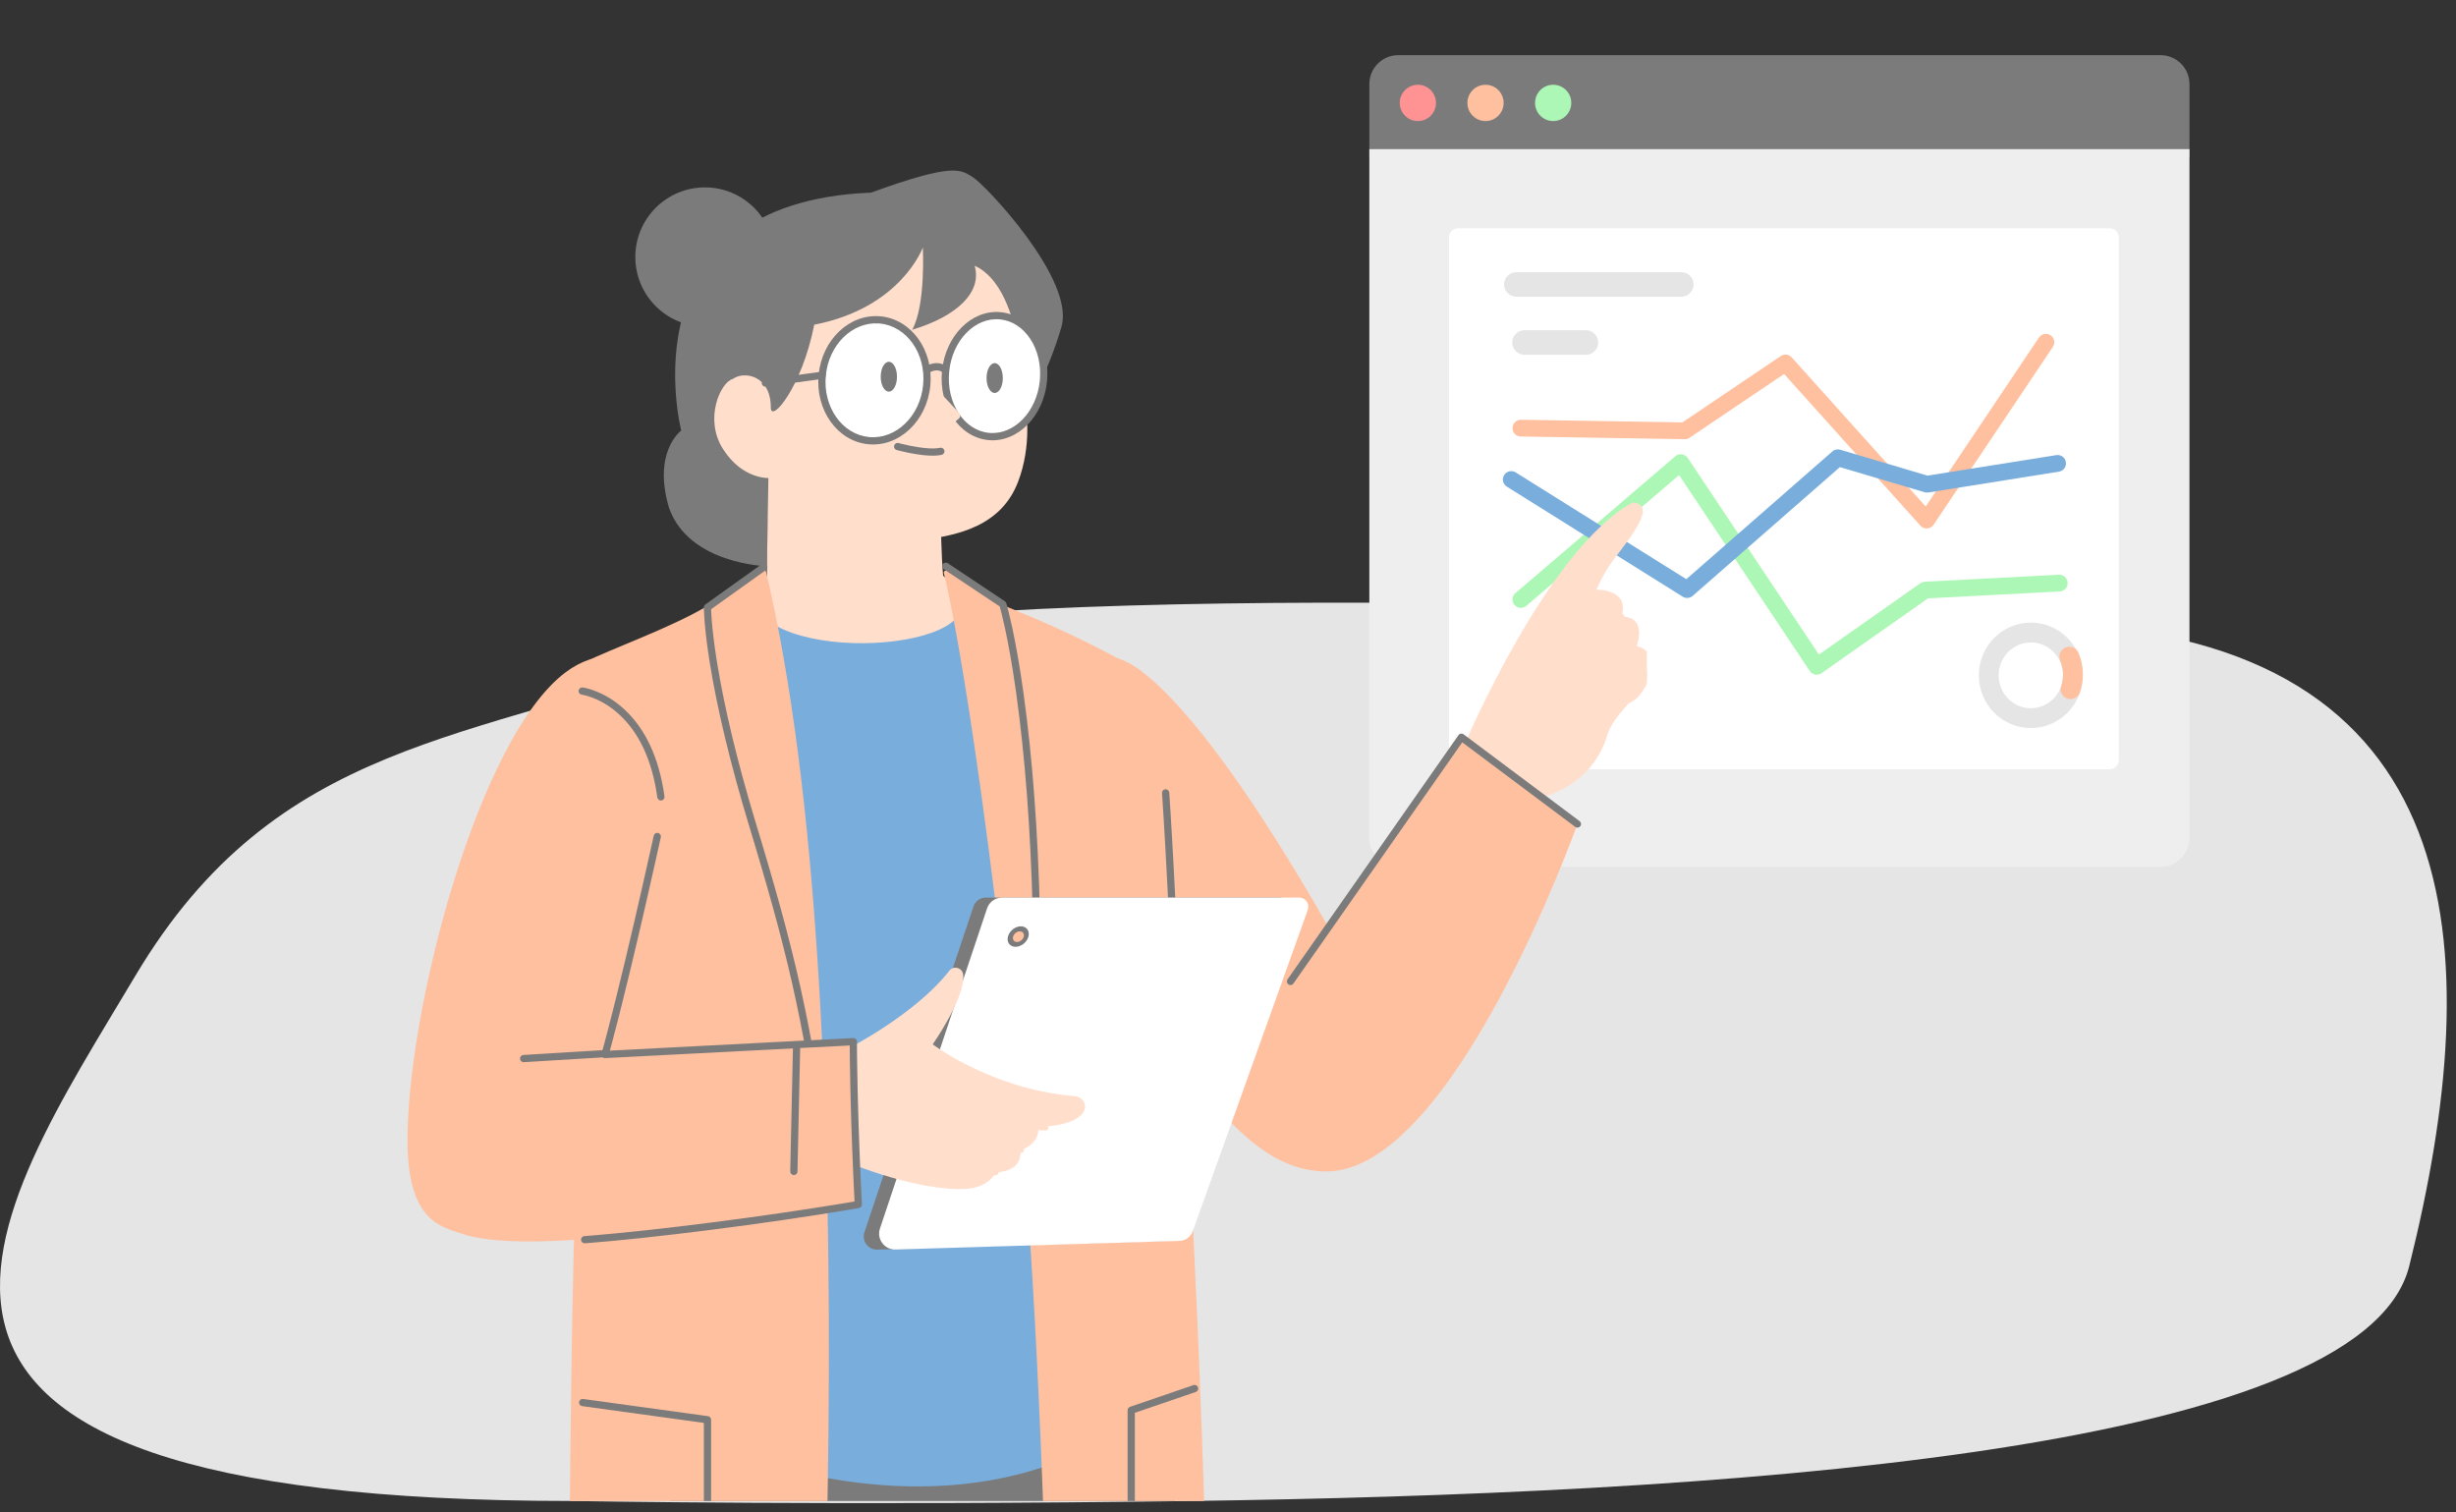 <svg width="216" height="133" viewBox="0 0 216 133" fill="none" xmlns="http://www.w3.org/2000/svg">
<rect x="0" y="0" width="216" height="133" fill="#333333" stroke="none"/>
<path d="M62.888 57.34C80.088 50.94 148.721 53.006 180.888 54.84C217.388 56.32 218.888 83.34 211.888 111.34C207.723 127.997 149.838 131.371 104.839 132C74.2 132.428 50.34 132 50.34 132C-18.807 132 -0.612 106.84 11.888 85.84C24.388 64.84 41.388 65.34 62.888 57.34Z" fill="#E5E5E5"/>
<path fill-rule="evenodd" clip-rule="evenodd" d="M192.559 13.873H120.43V7.396C120.43 5.991 121.566 4.852 122.968 4.852H190.02C191.422 4.852 192.559 5.991 192.559 7.396V13.873Z" fill="#7B7B7B"/>
<path fill-rule="evenodd" clip-rule="evenodd" d="M190.02 76.234H122.968C121.566 76.234 120.43 75.095 120.43 73.689V13.114H192.559V73.689C192.559 75.095 191.422 76.234 190.02 76.234Z" fill="#EEEEEE"/>
<path fill-rule="evenodd" clip-rule="evenodd" d="M126.291 9.05C126.291 9.932 125.578 10.647 124.698 10.647C123.818 10.647 123.105 9.932 123.105 9.05C123.105 8.168 123.818 7.454 124.698 7.454C125.578 7.454 126.291 8.168 126.291 9.05Z" fill="#FF9393"/>
<path fill-rule="evenodd" clip-rule="evenodd" d="M132.241 9.05C132.241 9.932 131.528 10.647 130.648 10.647C129.768 10.647 129.055 9.932 129.055 9.05C129.055 8.168 129.768 7.454 130.648 7.454C131.528 7.454 132.241 8.168 132.241 9.05Z" fill="#FFC09F"/>
<path fill-rule="evenodd" clip-rule="evenodd" d="M138.191 9.05C138.191 9.932 137.478 10.647 136.598 10.647C135.718 10.647 135.005 9.932 135.005 9.05C135.005 8.168 135.718 7.454 136.598 7.454C137.478 7.454 138.191 8.168 138.191 9.05Z" fill="#ADF7B6"/>
<path fill-rule="evenodd" clip-rule="evenodd" d="M128.226 67.648C127.788 67.648 127.433 67.293 127.433 66.855V20.87C127.433 20.432 127.788 20.077 128.226 20.077H185.551C185.989 20.077 186.343 20.432 186.343 20.87V66.855C186.343 67.293 185.989 67.648 185.551 67.648H128.226Z" fill="white"/>
<path d="M147.343 40.121C147.672 39.839 148.172 39.902 148.421 40.253L148.434 40.272L159.97 57.562L168.893 51.293C168.999 51.218 169.122 51.173 169.25 51.162L169.278 51.16L181.068 50.544C181.474 50.523 181.821 50.835 181.842 51.242C181.863 51.641 181.562 51.982 181.166 52.014L181.145 52.016L169.566 52.62L160.2 59.202C159.867 59.435 159.41 59.355 159.176 59.026L159.163 59.008L147.67 41.78L134.237 53.281C133.933 53.54 133.48 53.51 133.213 53.217L133.198 53.2C132.939 52.897 132.969 52.443 133.262 52.177L133.279 52.162L147.343 40.121Z" fill="#ADF7B6"/>
<path d="M179.322 29.686C179.549 29.348 180.006 29.258 180.344 29.484C180.676 29.707 180.769 30.152 180.558 30.488L180.546 30.506L170.056 46.147C169.793 46.539 169.236 46.585 168.912 46.246L168.897 46.229L156.908 32.89L148.597 38.497C148.48 38.576 148.342 38.62 148.201 38.623L148.173 38.623L133.746 38.387C133.339 38.38 133.015 38.045 133.021 37.639C133.028 37.239 133.352 36.919 133.749 36.914L133.77 36.914L147.965 37.146L156.615 31.31C156.913 31.109 157.312 31.153 157.559 31.412L157.575 31.428L169.36 44.541L179.322 29.686Z" fill="#FFC09F"/>
<path d="M161.151 39.703C161.334 39.542 161.585 39.483 161.821 39.544L161.845 39.551L169.525 41.829L180.846 40.025C181.24 39.962 181.612 40.226 181.685 40.616L181.689 40.637C181.752 41.031 181.489 41.403 181.099 41.476L181.077 41.48L169.592 43.31C169.493 43.326 169.393 43.321 169.296 43.297L169.267 43.289L161.815 41.078L148.866 52.404C148.627 52.612 148.283 52.644 148.011 52.486L147.99 52.473L132.521 42.794C132.176 42.578 132.071 42.124 132.287 41.779C132.499 41.441 132.941 41.334 133.283 41.534L133.302 41.545L148.308 50.934L161.151 39.703Z" fill="#79ADDC"/>
<path fill-rule="evenodd" clip-rule="evenodd" d="M147.868 26.097H133.357C132.763 26.097 132.277 25.61 132.277 25.015C132.277 24.419 132.763 23.933 133.357 23.933H147.868C148.462 23.933 148.949 24.419 148.949 25.015C148.949 25.61 148.462 26.097 147.868 26.097Z" fill="#E5E5E5"/>
<path fill-rule="evenodd" clip-rule="evenodd" d="M139.478 31.202H134.078C133.481 31.202 132.998 30.718 132.998 30.12C132.998 29.522 133.481 29.038 134.078 29.038H139.478C140.075 29.038 140.559 29.522 140.559 30.12C140.559 30.718 140.075 31.202 139.478 31.202Z" fill="#E5E5E5"/>
<path d="M178.608 54.755C176.078 54.755 174.034 56.834 174.034 59.39C174.034 61.947 176.078 64.025 178.608 64.025C181.137 64.025 183.182 61.947 183.182 59.39C183.182 56.834 181.137 54.755 178.608 54.755ZM178.608 56.499C180.168 56.499 181.438 57.79 181.438 59.39C181.438 60.99 180.168 62.282 178.608 62.282C177.048 62.282 175.777 60.99 175.777 59.39C175.777 57.79 177.048 56.499 178.608 56.499Z" fill="#E5E5E5"/>
<path d="M181.65 56.946C182.092 56.756 182.605 56.962 182.794 57.404C183.048 57.999 183.182 58.646 183.182 59.312C183.182 59.856 183.092 60.389 182.92 60.892C182.764 61.347 182.268 61.59 181.812 61.434C181.364 61.28 181.122 60.797 181.264 60.348L181.271 60.326C181.381 60.005 181.438 59.663 181.438 59.312C181.438 58.9 181.36 58.503 181.211 58.138L181.191 58.09C181.002 57.647 181.207 57.135 181.65 56.946Z" fill="#FFC09F"/>
<g clip-path="url(#clip0)">
<path fill-rule="evenodd" clip-rule="evenodd" d="M128.77 65.548C128.77 65.548 136.084 48.241 143.601 44.185C145.734 44.421 143.521 47.088 141.864 49.282C141.016 50.404 140.405 51.855 140.405 51.855C140.405 51.855 143.358 51.765 142.612 54.212C144.969 54.271 143.925 56.837 143.925 56.837C143.925 56.837 145.73 56.974 144.969 59.373C144.446 61.022 141.91 62.793 141.389 64.564C140.046 69.128 135.831 70.21 134.498 70.321C131.121 70.603 129.332 69.206 128.77 65.548Z" fill="#FFDECC"/>
<path d="M136.103 52.939C136.83 50.844 137.828 50.021 138.572 50.845C139.194 51.534 139.192 53.168 138.486 54.601L138.33 54.92C137.101 57.469 136.967 58.465 137.333 59.633L137.38 59.777C137.511 60.179 137.571 60.435 137.582 60.757L137.585 61.126C137.594 62.044 137.564 62.582 137.419 63.216C137.066 64.759 136.118 65.798 134.364 66.14C134.235 66.165 134.11 66.081 134.084 65.952C134.059 65.823 134.144 65.697 134.273 65.672C135.829 65.368 136.641 64.479 136.954 63.11C137.08 62.559 137.113 62.077 137.11 61.292L137.107 60.867C137.107 60.583 137.068 60.374 136.964 60.041L136.903 59.853C136.45 58.475 136.607 57.335 138.058 54.39C138.687 53.115 138.689 51.685 138.218 51.164C137.838 50.744 137.178 51.291 136.556 53.088L136.513 53.213L136.496 53.253L133.499 58.666C133.435 58.781 133.29 58.823 133.175 58.759C133.073 58.703 133.028 58.582 133.064 58.474L133.082 58.435L136.068 53.04L136.103 52.939Z" fill="#FFDECC"/>
<path d="M142.733 54.006C142.846 54.072 142.885 54.218 142.818 54.332L142.724 54.489C142.649 54.613 142.563 54.75 142.469 54.899C142.199 55.323 141.911 55.747 141.618 56.143C141.352 56.502 141.093 56.822 140.846 57.092C140.179 57.819 139.626 58.167 139.155 57.983C138.246 57.63 137.971 56.936 138.219 56.074C138.326 55.703 138.524 55.315 138.787 54.922C138.926 54.715 139.075 54.518 139.224 54.339L139.307 54.241C139.357 54.182 139.398 54.137 139.426 54.108C139.516 54.012 139.667 54.007 139.763 54.098C139.858 54.188 139.863 54.339 139.772 54.435L139.699 54.516C139.669 54.551 139.632 54.593 139.59 54.643C139.452 54.811 139.312 54.994 139.183 55.188C138.945 55.543 138.768 55.889 138.677 56.206C138.493 56.846 138.666 57.282 139.328 57.539C139.535 57.62 139.96 57.353 140.495 56.769C140.73 56.513 140.978 56.206 141.235 55.859C141.464 55.55 141.69 55.223 141.906 54.892L142.067 54.643C142.159 54.497 142.243 54.362 142.316 54.241L142.407 54.091C142.473 53.977 142.619 53.939 142.733 54.006Z" fill="#FFDECC"/>
<path d="M143.586 56.863C143.637 56.742 143.777 56.685 143.898 56.737C144.02 56.788 144.076 56.928 144.025 57.049L143.967 57.179L143.864 57.396C143.845 57.434 143.825 57.473 143.805 57.514C143.629 57.859 143.43 58.205 143.21 58.529C142.494 59.582 141.727 60.182 140.905 60.056C140.13 59.936 139.787 59.407 139.804 58.663C139.81 58.387 139.864 58.098 139.95 57.809C139.971 57.738 139.993 57.671 140.016 57.607L140.078 57.444C140.086 57.424 140.092 57.408 140.097 57.397C140.151 57.276 140.291 57.222 140.412 57.275C140.532 57.329 140.587 57.469 140.533 57.59L140.503 57.662C140.476 57.733 140.441 57.83 140.407 57.946C140.332 58.197 140.285 58.446 140.28 58.673C140.269 59.199 140.467 59.506 140.978 59.584C141.556 59.673 142.195 59.174 142.815 58.261C143.023 57.955 143.213 57.626 143.38 57.298C143.419 57.221 143.455 57.148 143.487 57.079L143.578 56.882C143.581 56.875 143.584 56.868 143.586 56.863Z" fill="#FFDECC"/>
<path d="M144.832 58.941C144.872 58.816 145.007 58.747 145.132 58.788C145.257 58.828 145.326 58.963 145.285 59.088L145.243 59.208C145.21 59.301 145.17 59.404 145.125 59.515C144.995 59.831 144.844 60.148 144.671 60.445C144.002 61.598 143.195 62.171 142.272 61.736C141.683 61.459 141.438 61.017 141.516 60.49C141.562 60.174 141.72 59.85 141.953 59.528C142.048 59.397 142.149 59.275 142.25 59.164L142.345 59.064C142.362 59.046 142.377 59.032 142.388 59.021C142.484 58.93 142.635 58.934 142.725 59.03C142.816 59.126 142.812 59.276 142.716 59.367L142.659 59.425C142.642 59.442 142.623 59.463 142.601 59.486C142.512 59.584 142.423 59.692 142.34 59.807C142.148 60.073 142.021 60.332 141.988 60.56C141.941 60.876 142.074 61.116 142.475 61.305C143.097 61.598 143.699 61.169 144.259 60.206C144.419 59.929 144.562 59.632 144.684 59.334L144.741 59.191C144.783 59.082 144.814 58.996 144.832 58.941Z" fill="#FFDECC"/>
<path fill-rule="evenodd" clip-rule="evenodd" d="M59.815 119.31L103.282 117.2L103.496 236.196L87.678 235.774L80.32 154.749L68.469 236.295L51.375 236.831L59.815 119.31Z" fill="#7B7B7B"/>
<path fill-rule="evenodd" clip-rule="evenodd" d="M93.447 128.395C97.982 68.252 85.869 52.899 85.869 52.899H64.747L65.642 128.078C65.642 128.078 79.963 133.806 93.447 128.395Z" fill="#79ADDC"/>
<path d="M83.791 57.872C83.912 57.812 84.058 57.86 84.119 57.981C84.179 58.101 84.13 58.248 84.01 58.308C83.543 58.541 83.067 58.749 82.583 58.934C78.84 60.357 74.852 60.299 71.096 59.35C70.513 59.203 69.987 59.044 69.526 58.886L69.196 58.769L68.949 58.673C68.825 58.621 68.766 58.478 68.818 58.354C68.87 58.229 69.013 58.171 69.137 58.223L69.275 58.277C69.391 58.322 69.528 58.371 69.685 58.425C70.133 58.579 70.646 58.733 71.215 58.877C74.883 59.804 78.773 59.86 82.409 58.478C82.879 58.299 83.34 58.098 83.791 57.872Z" fill="#79ADDC"/>
<path fill-rule="evenodd" clip-rule="evenodd" d="M66.56 31.621C66.56 31.621 65.062 18.469 81.557 19.439C90.743 20.601 90.22 35.896 90.22 35.896C90.22 35.896 90.797 39.121 89.524 42.402C88.097 46.078 84.559 47.247 79.924 47.57C71.331 47.093 67.962 42.295 67.962 42.295C67.962 42.295 62.032 42.618 62.679 35.179C63.326 28.279 66.56 31.621 66.56 31.621Z" fill="#FFDECC"/>
<path fill-rule="evenodd" clip-rule="evenodd" d="M68.114 22.599C68.114 25.979 65.374 28.718 61.995 28.718C58.616 28.718 55.876 25.979 55.876 22.599C55.876 19.219 58.616 16.48 61.995 16.48C65.374 16.48 68.114 19.219 68.114 22.599Z" fill="#7B7B7B"/>
<path fill-rule="evenodd" clip-rule="evenodd" d="M90.14 36.371C90.14 36.371 92.15 32.887 93.356 28.732C94.562 24.578 86.656 16.269 85.584 15.6C84.511 14.929 83.975 14.259 76.605 16.94C54.724 17.815 59.914 37.863 59.914 37.863C59.914 37.863 57.366 39.706 58.841 44.664C60.583 49.623 67.432 49.796 67.432 49.796L67.671 42.039C67.671 42.039 65.356 42.214 63.614 39.533C61.872 36.853 63.377 33.596 64.449 33.328C65.404 32.612 67.791 32.97 67.791 35.834C67.791 37.276 70.535 34.044 71.61 28.555C79.247 27.081 81.161 21.764 81.161 21.764C81.161 21.764 81.429 26.856 80.223 29C84.244 27.794 86.388 25.65 85.717 23.372C90.274 25.382 90.14 36.371 90.14 36.371Z" fill="#7B7B7B"/>
<path fill-rule="evenodd" clip-rule="evenodd" d="M67.432 50.751L67.626 39.185L82.705 39.533C82.705 39.533 82.647 47.43 82.946 50.633C90.703 56.738 69.402 58.985 66.359 53.257C65.205 51.086 67.432 50.751 67.432 50.751Z" fill="#FFDECC"/>
<path fill-rule="evenodd" clip-rule="evenodd" d="M81.503 33.886C81.221 36.817 78.934 38.995 76.396 38.75C73.857 38.506 72.029 35.931 72.311 33C72.594 30.069 74.88 27.891 77.418 28.135C79.957 28.38 81.785 30.955 81.503 33.886Z" fill="white"/>
<path d="M71.995 32.969C71.697 36.066 73.642 38.804 76.366 39.067C79.089 39.329 81.522 37.013 81.819 33.916C82.118 30.82 80.173 28.081 77.449 27.819C74.725 27.556 72.293 29.873 71.995 32.969ZM77.388 28.452C79.74 28.678 81.453 31.09 81.187 33.855C80.921 36.621 78.779 38.661 76.427 38.434C74.074 38.207 72.362 35.796 72.628 33.031C72.89 30.308 74.968 28.29 77.276 28.443L77.388 28.452Z" fill="#7B7B7B"/>
<path fill-rule="evenodd" clip-rule="evenodd" d="M91.767 33.492C91.485 36.423 89.329 38.614 86.953 38.384C84.576 38.156 82.879 35.594 83.161 32.663C83.444 29.731 85.599 27.541 87.976 27.77C90.352 27.999 92.05 30.561 91.767 33.492Z" fill="white"/>
<path d="M82.845 32.632C82.547 35.726 84.354 38.453 86.922 38.701C89.49 38.949 91.786 36.615 92.084 33.522C92.382 30.429 90.574 27.701 88.006 27.454C85.439 27.206 83.143 29.539 82.845 32.632ZM87.945 28.086C90.13 28.297 91.718 30.692 91.451 33.461C91.184 36.231 89.169 38.279 86.983 38.068C84.798 37.858 83.211 35.463 83.478 32.693C83.744 29.924 85.76 27.875 87.945 28.086Z" fill="#7B7B7B"/>
<path d="M82.251 34.528C82.368 34.419 82.545 34.415 82.666 34.511L82.701 34.543L84.371 36.334C84.483 36.453 84.484 36.634 84.382 36.755L84.349 36.789L82.532 38.382C82.4 38.498 82.199 38.484 82.083 38.352C81.978 38.232 81.979 38.056 82.079 37.937L82.112 37.904L83.683 36.527L82.236 34.977C82.127 34.86 82.123 34.684 82.219 34.562L82.251 34.528Z" fill="#FFDECC"/>
<path d="M78.639 39.184C78.686 39.014 78.862 38.915 79.031 38.962L79.252 39.02L79.317 39.036C79.545 39.093 79.793 39.149 80.053 39.201C80.461 39.284 80.86 39.349 81.232 39.39C81.833 39.457 82.33 39.457 82.675 39.38C82.847 39.342 83.016 39.45 83.055 39.622C83.093 39.793 82.984 39.963 82.813 40.001C82.385 40.096 81.826 40.096 81.162 40.022C80.769 39.978 80.353 39.91 79.927 39.824C79.725 39.784 79.53 39.741 79.346 39.697L79.036 39.621C78.958 39.601 78.899 39.586 78.861 39.575C78.691 39.528 78.592 39.353 78.639 39.184Z" fill="#7B7B7B"/>
<path fill-rule="evenodd" clip-rule="evenodd" d="M98.22 57.911C98.22 57.911 103.332 57.906 116.836 81.539C123.519 71.038 128.602 64.589 128.602 64.589L138.731 72.467C138.731 72.467 127.863 103.019 116.657 103.019C111.404 103.019 107.757 98.389 104.187 93.95C98.999 87.498 94.998 80.465 94.998 80.465C94.998 80.465 91.187 61.85 98.22 57.911Z" fill="#FFC09F"/>
<path fill-rule="evenodd" clip-rule="evenodd" d="M83.005 50.393C83.005 50.393 85.691 60.417 89.629 97.559C92.45 124.175 92.97 186.313 92.97 186.313C92.97 186.313 104.983 185.039 105.619 182.256C107.374 174.571 106.059 131.567 105.141 112.565C103.471 77.959 103.471 66.622 100.369 58.985C97.07 57.248 94.461 55.763 88.733 53.436C87.454 52.916 85.761 51.146 84.974 50.751C82.836 49.676 83.005 50.393 83.005 50.393Z" fill="#FFC09F"/>
<path d="M102.495 69.408C102.67 69.396 102.822 69.528 102.834 69.703L102.952 71.548C102.997 72.296 103.047 73.13 103.099 74.044L103.203 75.903C103.358 78.752 103.512 81.872 103.658 85.227L103.683 85.788C103.921 91.337 104.12 97.104 104.266 103.011C104.27 103.186 104.132 103.332 103.956 103.337C103.781 103.341 103.635 103.202 103.631 103.026C103.495 97.546 103.314 92.184 103.098 87.007L102.999 84.698C102.844 81.187 102.68 77.939 102.516 74.999L102.364 72.363L102.199 69.746C102.188 69.571 102.32 69.42 102.495 69.408Z" fill="#7B7B7B"/>
<path d="M81.688 32.079C82.116 31.904 82.573 31.869 83.011 32.073C83.106 32.118 83.198 32.173 83.286 32.239C83.426 32.344 83.455 32.543 83.349 32.684C83.244 32.824 83.045 32.852 82.904 32.747C82.852 32.708 82.798 32.675 82.743 32.65C82.49 32.532 82.207 32.554 81.929 32.668C81.841 32.704 81.778 32.739 81.749 32.757C81.603 32.855 81.406 32.815 81.308 32.669C81.211 32.523 81.251 32.326 81.397 32.228C81.458 32.187 81.557 32.133 81.688 32.079Z" fill="#7B7B7B"/>
<path d="M74.887 46.462C75.534 46.617 76.277 46.74 77.097 46.834C78.643 47.011 80.254 47.069 81.626 47.059L82.103 47.052C82.235 47.048 82.345 47.152 82.348 47.284C82.352 47.415 82.248 47.525 82.117 47.529L81.924 47.532C80.472 47.554 78.723 47.501 77.043 47.308C76.205 47.212 75.444 47.086 74.776 46.926C74.648 46.895 74.569 46.766 74.6 46.638C74.627 46.523 74.734 46.448 74.849 46.456L74.887 46.462Z" fill="#FFDECC"/>
<path fill-rule="evenodd" clip-rule="evenodd" d="M51.323 58.269C53.892 57.006 58.895 55.24 62.063 53.376C64.091 52.183 65.711 50.596 67.313 50.035C76.621 88.818 71.889 166.107 70.099 187.587C57.927 189.377 50.011 184.165 50.011 184.165C50.011 184.165 49.803 130.272 50.568 105.883C51.204 85.596 50.037 58.901 51.323 58.269Z" fill="#FFC09F"/>
<path d="M66.989 49.618C67.132 49.516 67.33 49.549 67.432 49.692C67.525 49.822 67.506 49.997 67.394 50.105L67.358 50.135L62.541 53.577L62.546 53.722C62.554 53.928 62.568 54.17 62.589 54.448L62.6 54.59C62.677 55.549 62.817 56.713 63.036 58.089L63.129 58.654C63.752 62.369 64.815 66.873 66.419 72.204L66.924 73.875C70.39 85.421 71.572 91.276 73.356 104.528C73.379 104.702 73.257 104.862 73.083 104.885C72.909 104.908 72.749 104.786 72.726 104.612L72.475 102.773C70.829 90.824 69.606 85.02 66.314 74.056L65.935 72.8C64.17 66.986 63.036 62.131 62.408 58.189C62.202 56.89 62.064 55.775 61.983 54.839L61.966 54.641C61.932 54.212 61.914 53.882 61.906 53.649L61.903 53.416C61.903 53.326 61.94 53.243 62.002 53.184L62.036 53.156L66.989 49.618Z" fill="#7B7B7B"/>
<path fill-rule="evenodd" clip-rule="evenodd" d="M78.889 33.129C78.889 33.854 78.568 34.441 78.172 34.441C77.777 34.441 77.456 33.854 77.456 33.129C77.456 32.404 77.777 31.816 78.172 31.816C78.568 31.816 78.889 32.404 78.889 33.129Z" fill="#7B7B7B"/>
<path fill-rule="evenodd" clip-rule="evenodd" d="M88.196 33.248C88.196 33.973 87.876 34.56 87.481 34.56C87.085 34.56 86.765 33.973 86.765 33.248C86.765 32.523 87.085 31.935 87.481 31.935C87.876 31.935 88.196 32.523 88.196 33.248Z" fill="#7B7B7B"/>
<path d="M82.919 49.62C83.008 49.487 83.179 49.443 83.319 49.509L83.36 49.532L88.372 52.873C88.433 52.913 88.478 52.974 88.5 53.044L88.536 53.166C88.564 53.265 88.596 53.385 88.633 53.524L88.704 53.802C88.789 54.14 88.88 54.53 88.977 54.972L89.078 55.445C89.382 56.895 89.683 58.618 89.968 60.626L90.016 60.963C91.553 72.041 92.054 87.117 90.9 106.617C90.89 106.793 90.739 106.926 90.564 106.916C90.389 106.906 90.255 106.755 90.265 106.58L90.332 105.418C91.397 86.52 90.887 71.865 89.386 61.05L89.291 60.386C89.007 58.424 88.707 56.745 88.406 55.339L88.356 55.108C88.26 54.672 88.171 54.289 88.087 53.957L87.976 53.527L87.924 53.337L83.008 50.061C82.875 49.972 82.83 49.801 82.896 49.661L82.919 49.62Z" fill="#7B7B7B"/>
<path fill-rule="evenodd" clip-rule="evenodd" d="M76.025 108.372L85.612 79.724C85.77 79.253 86.212 78.934 86.71 78.934H112.507C113.308 78.934 113.867 79.728 113.597 80.482L103.616 108.36C103.456 108.809 103.037 109.113 102.561 109.127L77.158 109.897C76.353 109.921 75.769 109.136 76.025 108.372Z" fill="#7B7B7B"/>
<path fill-rule="evenodd" clip-rule="evenodd" d="M77.389 108.04L86.809 79.891C87 79.319 87.536 78.934 88.139 78.934H114.254C114.814 78.934 115.205 79.489 115.017 80.017L104.898 108.28C104.72 108.777 104.257 109.114 103.73 109.13L78.761 109.886C77.786 109.916 77.079 108.965 77.389 108.04Z" fill="white"/>
<path fill-rule="evenodd" clip-rule="evenodd" d="M90.321 81.688C90.609 82.017 90.496 82.586 90.069 82.96C89.642 83.333 89.063 83.369 88.775 83.04C88.488 82.712 88.601 82.143 89.028 81.769C89.454 81.396 90.034 81.359 90.321 81.688Z" fill="#7B7B7B"/>
<path fill-rule="evenodd" clip-rule="evenodd" d="M89.97 82.023C90.119 82.194 90.061 82.489 89.839 82.683C89.617 82.877 89.317 82.896 89.168 82.725C89.018 82.554 89.077 82.259 89.298 82.065C89.52 81.871 89.821 81.853 89.97 82.023Z" fill="#FFC09F"/>
<path d="M72.268 32.685C72.442 32.661 72.602 32.783 72.626 32.957C72.648 33.116 72.548 33.264 72.397 33.306L72.355 33.315L67.356 34.002C67.182 34.026 67.022 33.904 66.998 33.73C66.976 33.571 67.077 33.422 67.227 33.38L67.27 33.372L72.268 32.685Z" fill="#7B7B7B"/>
<path fill-rule="evenodd" clip-rule="evenodd" d="M87.579 103.117C89.063 102.994 89.851 102.385 89.727 101.148C91.517 100.611 91.338 99.099 91.338 99.099C91.338 99.099 94.77 99.093 95.367 97.635C95.599 97.068 95.172 96.453 94.561 96.403C87.219 95.806 82.03 91.841 82.03 91.841C82.03 91.841 84.977 87.636 84.698 85.674C84.615 85.093 83.861 84.896 83.501 85.358C80.415 89.317 74.296 92.37 74.296 92.37C74.296 92.37 66.91 99.105 74.78 102.312C74.78 102.312 80.78 104.797 84.983 104.549C86.974 104.432 87.579 103.117 87.579 103.117Z" fill="#FFDECC"/>
<path d="M85.941 97.718C86.006 97.604 86.152 97.565 86.266 97.631C86.793 97.935 87.412 98.184 88.103 98.384C88.947 98.627 89.853 98.784 90.76 98.871C91.014 98.896 91.254 98.913 91.475 98.925L91.761 98.937C91.854 98.94 91.923 98.941 91.965 98.941C92.097 98.941 92.203 99.048 92.203 99.179C92.203 99.311 92.097 99.418 91.965 99.418L91.803 99.415C91.75 99.414 91.688 99.412 91.618 99.409C91.345 99.397 91.041 99.377 90.715 99.346C89.781 99.256 88.846 99.094 87.971 98.842C87.245 98.632 86.591 98.369 86.028 98.044C85.914 97.978 85.875 97.832 85.941 97.718Z" fill="#FFDECC"/>
<path d="M85.218 99.968C85.277 99.85 85.42 99.802 85.538 99.861C85.618 99.901 85.699 99.94 85.781 99.978C86.664 100.385 87.612 100.648 88.561 100.793C88.826 100.834 89.077 100.863 89.308 100.883L89.477 100.895C89.641 100.906 89.757 100.91 89.817 100.91C89.948 100.91 90.055 101.017 90.055 101.148C90.055 101.28 89.948 101.387 89.817 101.387L89.743 101.386C89.671 101.384 89.571 101.38 89.446 101.371C89.156 101.352 88.835 101.318 88.488 101.265C87.498 101.113 86.508 100.839 85.582 100.411C85.495 100.371 85.409 100.33 85.325 100.288C85.207 100.229 85.159 100.086 85.218 99.968Z" fill="#FFDECC"/>
<path d="M83.876 102.473C83.935 102.356 84.078 102.308 84.196 102.367C84.435 102.487 85.005 102.604 85.781 102.704C86.078 102.742 86.392 102.777 86.709 102.807L87.173 102.848L87.594 102.879C87.726 102.888 87.825 103.001 87.817 103.133C87.808 103.264 87.695 103.364 87.564 103.355L87.135 103.323C87.087 103.319 87.037 103.315 86.987 103.311C86.555 103.274 86.124 103.229 85.72 103.177L85.436 103.138C84.75 103.04 84.252 102.928 83.982 102.793C83.864 102.734 83.817 102.591 83.876 102.473Z" fill="#FFDECC"/>
<path fill-rule="evenodd" clip-rule="evenodd" d="M49.771 59.104C55.186 55.078 61.088 60.191 59.318 72.23C55.738 86.073 53.271 92.914 53.271 92.914L75.049 91.865C75.049 91.865 75.049 97.389 75.765 105.981C59.297 108.283 45.773 110.278 40.583 108.487C38.814 107.878 35.929 107.414 35.842 100.617C35.697 89.285 41.972 64.903 49.771 59.104Z" fill="#FFC09F"/>
<path d="M57.495 73.493C57.533 73.322 57.702 73.214 57.874 73.251C58.045 73.289 58.154 73.459 58.116 73.63L57.651 75.725C56.523 80.777 55.532 84.971 54.683 88.365L54.3 89.877C54.14 90.502 53.993 91.064 53.86 91.564L53.708 92.132L53.635 92.395L75.033 91.289C75.201 91.28 75.343 91.403 75.364 91.565L75.367 91.606L75.374 92.64L75.382 93.359C75.391 94.025 75.404 94.759 75.422 95.558L75.447 96.617C75.518 99.473 75.634 102.593 75.805 105.91C75.813 106.071 75.7 106.212 75.541 106.239L74.804 106.365C67.343 107.622 57.236 108.903 51.445 109.341C51.27 109.354 51.117 109.223 51.104 109.048C51.091 108.873 51.222 108.72 51.397 108.707L51.988 108.661C57.737 108.193 67.171 106.992 74.324 105.801L75.155 105.66L75.138 105.322C74.985 102.23 74.878 99.315 74.811 96.632L74.786 95.572C74.769 94.771 74.756 94.035 74.747 93.368L74.734 92.105L74.732 91.941L53.227 93.053C53.024 93.064 52.867 92.884 52.896 92.69L52.905 92.648L53.161 91.718L53.455 90.606C53.583 90.116 53.721 89.578 53.87 88.992L54.205 87.654C55.139 83.896 56.236 79.201 57.495 73.493Z" fill="#7B7B7B"/>
<path d="M53.252 92.338C53.427 92.327 53.577 92.461 53.588 92.636C53.598 92.796 53.486 92.936 53.333 92.967L53.29 92.972L46.071 93.41C45.895 93.421 45.745 93.288 45.734 93.112C45.724 92.952 45.836 92.812 45.989 92.781L46.032 92.776L53.252 92.338Z" fill="#7B7B7B"/>
<path d="M70.065 91.722C70.225 91.726 70.356 91.848 70.374 92.004L70.376 92.047L70.137 103.026C70.133 103.201 69.988 103.34 69.812 103.337C69.651 103.333 69.521 103.211 69.503 103.055L69.501 103.012L69.74 92.033C69.744 91.858 69.889 91.718 70.065 91.722Z" fill="#7B7B7B"/>
<path d="M51.286 123.03L62.266 124.542C62.409 124.562 62.519 124.675 62.537 124.814L62.54 124.857V147.642C62.54 149.761 60.707 151.402 58.615 151.187L58.507 151.174L50.843 150.151C50.669 150.128 50.546 149.968 50.569 149.794C50.591 149.635 50.727 149.519 50.883 149.519L50.927 149.521L58.591 150.544C60.313 150.773 61.847 149.463 61.903 147.74L61.904 147.642L61.904 125.134L51.199 123.659C51.04 123.637 50.924 123.501 50.925 123.344L50.928 123.301C50.95 123.142 51.086 123.026 51.243 123.026L51.286 123.03Z" fill="#7B7B7B"/>
<path d="M51.243 60.459C51.492 60.491 51.908 60.592 52.437 60.803C53.309 61.151 54.18 61.69 54.991 62.458C56.737 64.113 57.961 66.592 58.44 70.039C58.464 70.213 58.342 70.374 58.169 70.398C57.995 70.422 57.834 70.3 57.81 70.126C57.35 66.819 56.192 64.472 54.553 62.92C53.803 62.209 53.001 61.712 52.201 61.393C51.922 61.282 51.665 61.201 51.435 61.145L51.315 61.118C51.244 61.103 51.193 61.094 51.164 61.09C50.99 61.069 50.866 60.91 50.888 60.736C50.908 60.576 51.043 60.459 51.2 60.457L51.243 60.459Z" fill="#7B7B7B"/>
<path d="M104.958 121.811C105.124 121.754 105.305 121.843 105.362 122.009C105.414 122.161 105.344 122.326 105.204 122.396L105.164 122.413L99.807 124.248L99.808 147.071C99.808 148.082 100.78 148.8 101.738 148.521L101.811 148.498L105.593 147.189C105.759 147.131 105.94 147.219 105.998 147.385C106.05 147.537 105.981 147.702 105.841 147.772L105.801 147.789L102.019 149.098C100.653 149.571 99.229 148.585 99.174 147.157L99.172 147.071V124.021C99.172 123.9 99.24 123.792 99.346 123.738L99.387 123.72L104.958 121.811Z" fill="#7B7B7B"/>
<path d="M128.27 64.65C128.365 64.515 128.544 64.476 128.684 64.554L128.721 64.578L138.921 72.212C139.062 72.317 139.09 72.517 138.985 72.657C138.89 72.785 138.716 72.82 138.58 72.747L138.54 72.721L128.603 65.283L113.755 86.494C113.664 86.625 113.492 86.666 113.353 86.597L113.313 86.572C113.182 86.481 113.141 86.309 113.21 86.17L113.234 86.13L128.27 64.65Z" fill="#7B7B7B"/>
</g>
<defs>
<clipPath id="clip0">
<rect width="109" height="117" fill="white" transform="translate(35.839 15)"/>
</clipPath>
</defs>
</svg>
